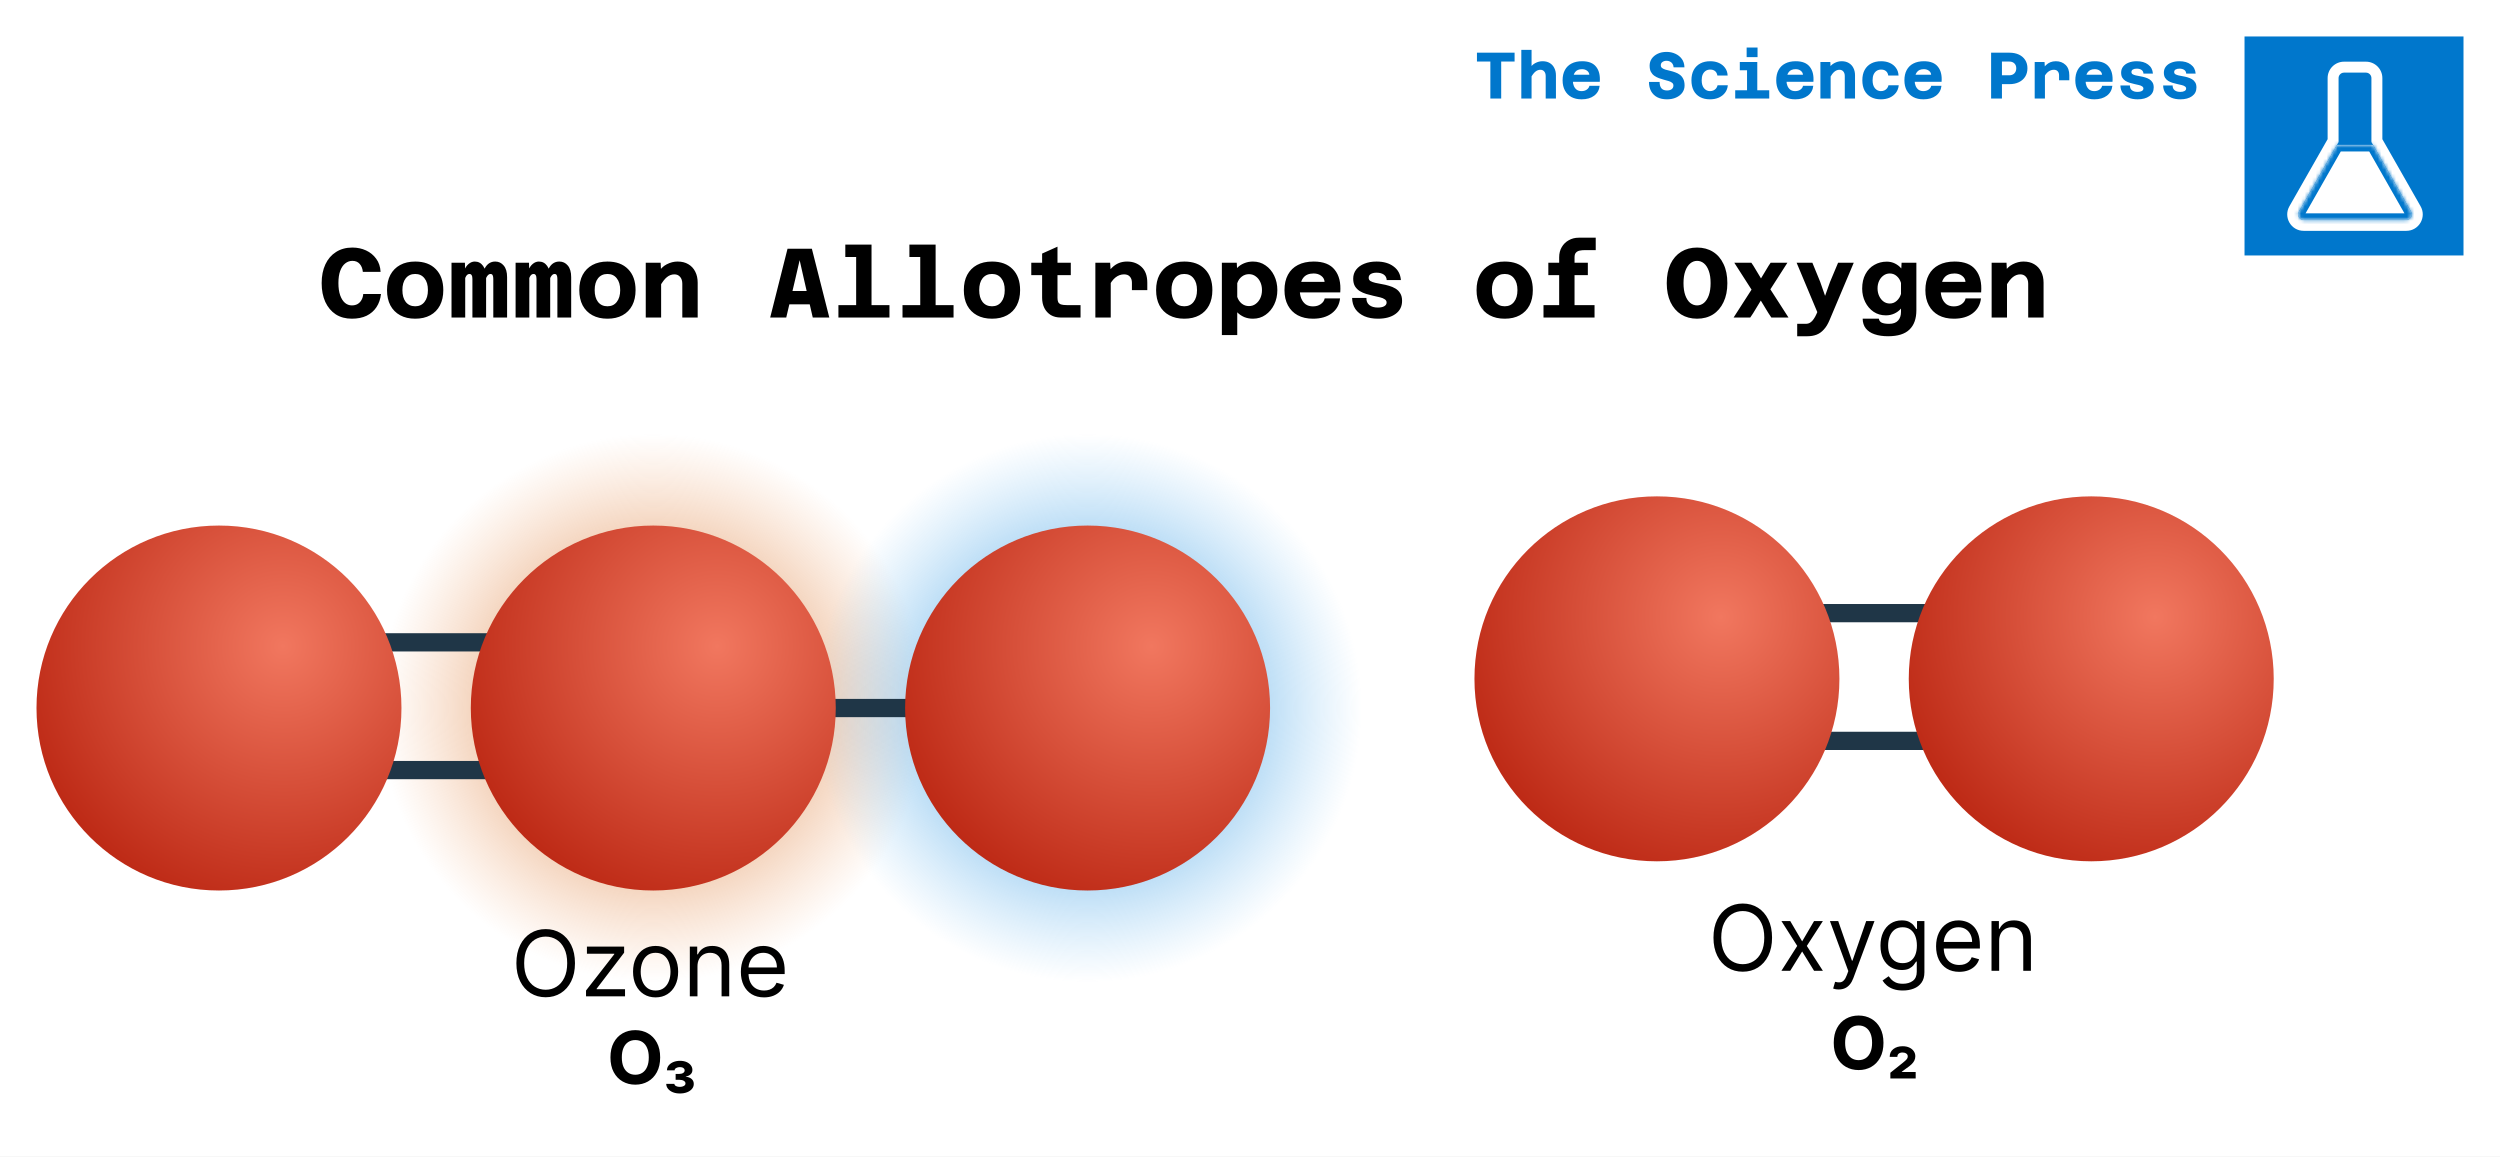 <svg width="685" height="317" viewBox="0 0 685 317" fill="none" xmlns="http://www.w3.org/2000/svg">
<rect x="0" y="0" width="685" height="317" fill="#808080" stroke="none"/>
<rect x="5" y="5" width="675" height="307" fill="white" stroke="white" stroke-width="10"/>
<path d="M425 168H602M425 203H602" stroke="#1F3647" stroke-width="5"/>
<circle cx="573" cy="186" r="50" fill="url(#paint0_radial_805_262)"/>
<circle cx="454" cy="186" r="50" fill="url(#paint1_radial_805_262)"/>
<path d="M485.543 256.909C485.543 258.827 485.196 260.484 484.504 261.881C483.811 263.277 482.862 264.355 481.654 265.112C480.447 265.87 479.068 266.249 477.517 266.249C475.966 266.249 474.587 265.87 473.38 265.112C472.173 264.355 471.223 263.277 470.53 261.881C469.838 260.484 469.491 258.827 469.491 256.909C469.491 254.991 469.838 253.334 470.53 251.938C471.223 250.541 472.173 249.464 473.38 248.706C474.587 247.948 475.966 247.57 477.517 247.57C479.068 247.57 480.447 247.948 481.654 248.706C482.862 249.464 483.811 250.541 484.504 251.938C485.196 253.334 485.543 254.991 485.543 256.909ZM483.412 256.909C483.412 255.335 483.149 254.006 482.622 252.923C482.101 251.84 481.394 251.02 480.5 250.464C479.612 249.907 478.618 249.629 477.517 249.629C476.416 249.629 475.419 249.907 474.525 250.464C473.637 251.02 472.93 251.84 472.403 252.923C471.883 254.006 471.622 255.335 471.622 256.909C471.622 258.483 471.883 259.812 472.403 260.895C472.93 261.978 473.637 262.798 474.525 263.354C475.419 263.911 476.416 264.189 477.517 264.189C478.618 264.189 479.612 263.911 480.5 263.354C481.394 262.798 482.101 261.978 482.622 260.895C483.149 259.812 483.412 258.483 483.412 256.909ZM490.523 252.364L493.79 257.939L497.057 252.364H499.472L495.069 259.182L499.472 266H497.057L493.79 260.709L490.523 266H488.108L492.441 259.182L488.108 252.364H490.523ZM503.811 271.114C503.456 271.114 503.139 271.084 502.861 271.025C502.583 270.972 502.391 270.918 502.284 270.865L502.817 269.018C503.326 269.149 503.775 269.196 504.166 269.161C504.557 269.125 504.903 268.95 505.205 268.637C505.513 268.329 505.794 267.829 506.048 267.136L506.439 266.071L501.396 252.364H503.669L507.433 263.23H507.575L511.339 252.364H513.612L507.824 267.989C507.563 268.693 507.241 269.276 506.856 269.738C506.471 270.205 506.025 270.551 505.516 270.776C505.012 271.001 504.444 271.114 503.811 271.114ZM521.394 271.398C520.381 271.398 519.511 271.268 518.783 271.007C518.055 270.753 517.449 270.415 516.964 269.995C516.484 269.581 516.102 269.137 515.818 268.663L517.487 267.491C517.677 267.74 517.916 268.024 518.206 268.344C518.496 268.669 518.893 268.95 519.396 269.187C519.905 269.43 520.571 269.551 521.394 269.551C522.494 269.551 523.403 269.285 524.119 268.752C524.835 268.219 525.193 267.385 525.193 266.249V263.479H525.016C524.862 263.727 524.643 264.035 524.359 264.402C524.081 264.763 523.678 265.086 523.151 265.37C522.631 265.648 521.926 265.787 521.038 265.787C519.938 265.787 518.949 265.527 518.073 265.006C517.203 264.485 516.514 263.727 516.005 262.733C515.502 261.739 515.25 260.531 515.25 259.111C515.25 257.714 515.496 256.498 515.987 255.462C516.478 254.42 517.162 253.615 518.038 253.047C518.914 252.473 519.926 252.186 521.074 252.186C521.962 252.186 522.666 252.334 523.187 252.63C523.714 252.92 524.116 253.251 524.394 253.624C524.678 253.991 524.897 254.293 525.051 254.53H525.264V252.364H527.288V266.391C527.288 267.562 527.022 268.515 526.489 269.249C525.963 269.989 525.252 270.531 524.359 270.874C523.471 271.223 522.483 271.398 521.394 271.398ZM521.323 263.905C522.163 263.905 522.873 263.712 523.453 263.328C524.033 262.943 524.474 262.39 524.776 261.668C525.078 260.946 525.229 260.081 525.229 259.075C525.229 258.093 525.081 257.226 524.785 256.474C524.489 255.722 524.051 255.134 523.471 254.707C522.891 254.281 522.175 254.068 521.323 254.068C520.435 254.068 519.695 254.293 519.103 254.743C518.517 255.193 518.076 255.796 517.78 256.554C517.49 257.312 517.345 258.152 517.345 259.075C517.345 260.022 517.493 260.86 517.789 261.588C518.091 262.31 518.535 262.878 519.121 263.292C519.713 263.701 520.447 263.905 521.323 263.905ZM536.841 266.284C535.527 266.284 534.394 265.994 533.441 265.414C532.494 264.828 531.763 264.011 531.248 262.964C530.739 261.91 530.484 260.685 530.484 259.288C530.484 257.892 530.739 256.661 531.248 255.595C531.763 254.524 532.479 253.689 533.396 253.092C534.32 252.488 535.397 252.186 536.628 252.186C537.338 252.186 538.04 252.304 538.732 252.541C539.424 252.778 540.055 253.163 540.623 253.695C541.191 254.222 541.644 254.92 541.981 255.79C542.319 256.661 542.487 257.732 542.487 259.004V259.892H531.976V258.081H540.357C540.357 257.312 540.203 256.625 539.895 256.021C539.593 255.418 539.161 254.941 538.599 254.592C538.042 254.243 537.386 254.068 536.628 254.068C535.793 254.068 535.071 254.275 534.462 254.69C533.858 255.098 533.393 255.631 533.068 256.288C532.742 256.945 532.58 257.649 532.58 258.401V259.608C532.58 260.638 532.757 261.511 533.112 262.227C533.473 262.937 533.973 263.479 534.613 263.852C535.252 264.219 535.995 264.402 536.841 264.402C537.391 264.402 537.889 264.325 538.332 264.171C538.782 264.011 539.17 263.775 539.495 263.461C539.821 263.141 540.073 262.745 540.25 262.271L542.274 262.839C542.061 263.526 541.703 264.13 541.2 264.651C540.697 265.165 540.075 265.568 539.336 265.858C538.596 266.142 537.764 266.284 536.841 266.284ZM547.77 257.797V266H545.674V252.364H547.699V254.494H547.876C548.196 253.802 548.681 253.246 549.332 252.825C549.983 252.399 550.824 252.186 551.853 252.186C552.777 252.186 553.585 252.375 554.277 252.754C554.97 253.127 555.508 253.695 555.893 254.459C556.278 255.216 556.47 256.175 556.47 257.335V266H554.375V257.477C554.375 256.406 554.097 255.571 553.54 254.974C552.984 254.37 552.22 254.068 551.25 254.068C550.581 254.068 549.983 254.213 549.456 254.503C548.936 254.793 548.524 255.216 548.222 255.773C547.921 256.329 547.77 257.004 547.77 257.797Z" fill="black"/>
<path d="M516.07 285.727C516.07 287.313 515.769 288.663 515.168 289.776C514.572 290.888 513.757 291.738 512.725 292.325C511.698 292.908 510.542 293.199 509.259 293.199C507.966 293.199 506.806 292.905 505.779 292.318C504.751 291.731 503.939 290.881 503.343 289.768C502.746 288.656 502.448 287.309 502.448 285.727C502.448 284.141 502.746 282.792 503.343 281.679C503.939 280.566 504.751 279.719 505.779 279.136C506.806 278.549 507.966 278.256 509.259 278.256C510.542 278.256 511.698 278.549 512.725 279.136C513.757 279.719 514.572 280.566 515.168 281.679C515.769 282.792 516.07 284.141 516.07 285.727ZM512.952 285.727C512.952 284.7 512.798 283.833 512.491 283.128C512.188 282.422 511.759 281.887 511.205 281.523C510.651 281.158 510.002 280.976 509.259 280.976C508.516 280.976 507.867 281.158 507.313 281.523C506.759 281.887 506.328 282.422 506.02 283.128C505.717 283.833 505.566 284.7 505.566 285.727C505.566 286.755 505.717 287.621 506.02 288.327C506.328 289.032 506.759 289.567 507.313 289.932C507.867 290.296 508.516 290.479 509.259 290.479C510.002 290.479 510.651 290.296 511.205 289.932C511.759 289.567 512.188 289.032 512.491 288.327C512.798 287.621 512.952 286.755 512.952 285.727ZM517.958 295.5V293.93L521.416 291.168C521.682 290.95 521.911 290.753 522.105 290.578C522.299 290.403 522.451 290.225 522.56 290.045C522.669 289.866 522.723 289.667 522.723 289.449C522.723 289.108 522.584 288.845 522.304 288.661C522.025 288.476 521.686 288.384 521.289 288.384C520.862 288.384 520.519 288.488 520.259 288.696C520.003 288.9 519.875 289.196 519.875 289.584H517.78C517.78 288.675 518.111 287.962 518.774 287.446C519.437 286.925 520.285 286.665 521.317 286.665C522.022 286.665 522.636 286.788 523.156 287.034C523.677 287.276 524.08 287.605 524.364 288.021C524.653 288.438 524.797 288.904 524.797 289.42C524.797 289.837 524.709 290.225 524.534 290.585C524.364 290.94 524.099 291.291 523.739 291.636C523.384 291.977 522.924 292.335 522.361 292.709L521.097 293.646V293.724H524.896V295.5H517.958Z" fill="black"/>
<circle cx="179" cy="194" r="75" fill="url(#paint2_radial_805_262)"/>
<circle cx="298" cy="194" r="75" fill="url(#paint3_radial_805_262)"/>
<path d="M31 176H208M31 211H208M208 194H252.5" stroke="#1F3647" stroke-width="5"/>
<circle cx="179" cy="194" r="50" fill="url(#paint4_radial_805_262)"/>
<circle cx="298" cy="194" r="50" fill="url(#paint5_radial_805_262)"/>
<circle cx="60" cy="194" r="50" fill="url(#paint6_radial_805_262)"/>
<path d="M157.543 263.909C157.543 265.827 157.196 267.484 156.504 268.881C155.811 270.277 154.862 271.355 153.654 272.112C152.447 272.87 151.068 273.249 149.517 273.249C147.966 273.249 146.587 272.87 145.38 272.112C144.173 271.355 143.223 270.277 142.53 268.881C141.838 267.484 141.491 265.827 141.491 263.909C141.491 261.991 141.838 260.334 142.53 258.938C143.223 257.541 144.173 256.464 145.38 255.706C146.587 254.948 147.966 254.57 149.517 254.57C151.068 254.57 152.447 254.948 153.654 255.706C154.862 256.464 155.811 257.541 156.504 258.938C157.196 260.334 157.543 261.991 157.543 263.909ZM155.412 263.909C155.412 262.335 155.149 261.006 154.622 259.923C154.101 258.84 153.394 258.02 152.5 257.464C151.612 256.907 150.618 256.629 149.517 256.629C148.416 256.629 147.419 256.907 146.525 257.464C145.637 258.02 144.93 258.84 144.403 259.923C143.883 261.006 143.622 262.335 143.622 263.909C143.622 265.483 143.883 266.812 144.403 267.895C144.93 268.978 145.637 269.798 146.525 270.354C147.419 270.911 148.416 271.189 149.517 271.189C150.618 271.189 151.612 270.911 152.5 270.354C153.394 269.798 154.101 268.978 154.622 267.895C155.149 266.812 155.412 265.483 155.412 263.909ZM160.57 273V271.402L168.311 261.459V261.317H160.819V259.364H171.01V261.033L163.482 270.905V271.047H171.259V273H160.57ZM179.635 273.284C178.404 273.284 177.324 272.991 176.395 272.405C175.471 271.819 174.749 271 174.229 269.946C173.714 268.893 173.456 267.661 173.456 266.253C173.456 264.832 173.714 263.592 174.229 262.533C174.749 261.474 175.471 260.651 176.395 260.065C177.324 259.479 178.404 259.186 179.635 259.186C180.866 259.186 181.943 259.479 182.867 260.065C183.796 260.651 184.518 261.474 185.033 262.533C185.554 263.592 185.814 264.832 185.814 266.253C185.814 267.661 185.554 268.893 185.033 269.946C184.518 271 183.796 271.819 182.867 272.405C181.943 272.991 180.866 273.284 179.635 273.284ZM179.635 271.402C180.57 271.402 181.34 271.162 181.943 270.683C182.547 270.203 182.994 269.573 183.284 268.792C183.574 268.011 183.719 267.164 183.719 266.253C183.719 265.341 183.574 264.492 183.284 263.705C182.994 262.918 182.547 262.281 181.943 261.796C181.34 261.311 180.57 261.068 179.635 261.068C178.7 261.068 177.931 261.311 177.327 261.796C176.723 262.281 176.276 262.918 175.986 263.705C175.696 264.492 175.551 265.341 175.551 266.253C175.551 267.164 175.696 268.011 175.986 268.792C176.276 269.573 176.723 270.203 177.327 270.683C177.931 271.162 178.7 271.402 179.635 271.402ZM191.108 264.797V273H189.012V259.364H191.036V261.494H191.214C191.534 260.802 192.019 260.246 192.67 259.825C193.321 259.399 194.161 259.186 195.191 259.186C196.115 259.186 196.922 259.375 197.615 259.754C198.307 260.127 198.846 260.695 199.231 261.459C199.615 262.216 199.808 263.175 199.808 264.335V273H197.713V264.477C197.713 263.406 197.434 262.571 196.878 261.974C196.322 261.37 195.558 261.068 194.588 261.068C193.919 261.068 193.321 261.213 192.794 261.503C192.273 261.793 191.862 262.216 191.56 262.773C191.258 263.329 191.108 264.004 191.108 264.797ZM209.354 273.284C208.04 273.284 206.906 272.994 205.953 272.414C205.007 271.828 204.276 271.011 203.761 269.964C203.252 268.91 202.997 267.685 202.997 266.288C202.997 264.892 203.252 263.661 203.761 262.595C204.276 261.524 204.992 260.689 205.909 260.092C206.832 259.488 207.91 259.186 209.141 259.186C209.851 259.186 210.552 259.304 211.245 259.541C211.937 259.778 212.567 260.163 213.136 260.695C213.704 261.222 214.157 261.92 214.494 262.79C214.831 263.661 215 264.732 215 266.004V266.892H204.489V265.081H212.869C212.869 264.312 212.715 263.625 212.408 263.021C212.106 262.418 211.674 261.941 211.112 261.592C210.555 261.243 209.898 261.068 209.141 261.068C208.306 261.068 207.584 261.275 206.974 261.69C206.371 262.098 205.906 262.631 205.581 263.288C205.255 263.945 205.092 264.649 205.092 265.401V266.608C205.092 267.638 205.27 268.511 205.625 269.227C205.986 269.937 206.486 270.479 207.125 270.852C207.765 271.219 208.507 271.402 209.354 271.402C209.904 271.402 210.401 271.325 210.845 271.171C211.295 271.011 211.683 270.775 212.008 270.461C212.334 270.141 212.585 269.745 212.763 269.271L214.787 269.839C214.574 270.526 214.216 271.13 213.713 271.651C213.21 272.165 212.588 272.568 211.848 272.858C211.109 273.142 210.277 273.284 209.354 273.284Z" fill="black"/>
<path d="M180.885 289.727C180.885 291.313 180.584 292.663 179.983 293.776C179.386 294.888 178.572 295.738 177.539 296.325C176.512 296.908 175.357 297.199 174.074 297.199C172.781 297.199 171.621 296.905 170.593 296.318C169.566 295.731 168.754 294.881 168.157 293.768C167.561 292.656 167.262 291.309 167.262 289.727C167.262 288.141 167.561 286.792 168.157 285.679C168.754 284.566 169.566 283.719 170.593 283.136C171.621 282.549 172.781 282.256 174.074 282.256C175.357 282.256 176.512 282.549 177.539 283.136C178.572 283.719 179.386 284.566 179.983 285.679C180.584 286.792 180.885 288.141 180.885 289.727ZM177.767 289.727C177.767 288.7 177.613 287.833 177.305 287.128C177.002 286.422 176.574 285.887 176.02 285.523C175.466 285.158 174.817 284.976 174.074 284.976C173.33 284.976 172.681 285.158 172.127 285.523C171.574 285.887 171.143 286.422 170.835 287.128C170.532 287.833 170.38 288.7 170.38 289.727C170.38 290.755 170.532 291.621 170.835 292.327C171.143 293.032 171.574 293.567 172.127 293.932C172.681 294.296 173.33 294.479 174.074 294.479C174.817 294.479 175.466 294.296 176.02 293.932C176.574 293.567 177.002 293.032 177.305 292.327C177.613 291.621 177.767 290.755 177.767 289.727ZM186.288 299.614C185.573 299.614 184.936 299.502 184.377 299.28C183.823 299.057 183.383 298.747 183.056 298.349C182.729 297.956 182.559 297.497 182.545 296.972H184.775C184.799 297.237 184.952 297.443 185.237 297.589C185.525 297.736 185.876 297.81 186.288 297.81C186.714 297.81 187.076 297.724 187.374 297.554C187.673 297.388 187.822 297.154 187.822 296.851C187.822 296.567 187.67 296.332 187.367 296.148C187.069 295.958 186.655 295.864 186.124 295.864H185.123V294.251H186.124C186.565 294.251 186.92 294.164 187.19 293.989C187.46 293.809 187.594 293.579 187.594 293.3C187.594 293.025 187.476 292.805 187.239 292.639C187.007 292.469 186.7 292.384 186.316 292.384C185.914 292.384 185.57 292.464 185.286 292.625C185.002 292.786 184.853 292.999 184.839 293.264H182.744C182.753 292.748 182.916 292.296 183.234 291.908C183.556 291.515 183.987 291.209 184.526 290.991C185.066 290.774 185.67 290.665 186.337 290.665C187.014 290.665 187.606 290.776 188.113 290.999C188.62 291.221 189.013 291.522 189.292 291.901C189.576 292.279 189.718 292.701 189.718 293.165C189.718 293.676 189.54 294.086 189.185 294.393C188.835 294.701 188.411 294.888 187.914 294.955V295.026C188.601 295.092 189.136 295.3 189.519 295.651C189.903 296.001 190.094 296.451 190.094 297C190.094 297.511 189.929 297.964 189.597 298.357C189.271 298.75 188.821 299.057 188.248 299.28C187.675 299.502 187.022 299.614 186.288 299.614Z" fill="black"/>
<g clip-path="url(#clip0_805_262)">
<path d="M675 10H615V70H675V10Z" fill="#0077CC"/>
<path d="M648.268 18.4C649.925 18.4 651.268 19.743 651.268 21.4V38.532L661.939 57.265C663.079 59.265 661.634 61.75 659.333 61.75H631.204C628.903 61.75 627.458 59.265 628.597 57.265L639.268 38.532V21.4C639.268 19.743 640.612 18.4 642.268 18.4H648.268Z" fill="#0077CC"/>
<path d="M651.268 38.532H649.768V38.929L649.965 39.275L651.268 38.532ZM639.268 38.532L640.572 39.275L640.768 38.929V38.532H639.268ZM648.268 18.4V19.9C649.097 19.9 649.768 20.572 649.768 21.4H651.268H652.768C652.768 18.915 650.754 16.9 648.268 16.9V18.4ZM651.268 21.4H649.768V38.532H651.268H652.768V21.4H651.268ZM651.268 38.532L649.965 39.275L660.636 58.008L661.939 57.265L663.243 56.523L652.572 37.79L651.268 38.532ZM661.939 57.265L660.636 58.008C661.206 59.008 660.483 60.25 659.333 60.25V61.75V63.25C662.785 63.25 664.952 59.523 663.243 56.523L661.939 57.265ZM659.333 61.75V60.25H631.204V61.75L631.204 63.25H659.333V61.75ZM631.204 61.75V60.25C630.053 60.25 629.331 59.007 629.901 58.008L628.597 57.265L627.294 56.523C625.585 59.523 627.752 63.25 631.204 63.25L631.204 61.75ZM628.597 57.265L629.901 58.008L640.572 39.275L639.268 38.532L637.965 37.79L627.294 56.523L628.597 57.265ZM639.268 38.532H640.768V21.4H639.268H637.768V38.532H639.268ZM639.268 21.4H640.768C640.768 20.572 641.44 19.9 642.268 19.9L642.268 18.4V16.9C639.783 16.9 637.768 18.915 637.768 21.4H639.268ZM642.268 18.4L642.268 19.9H648.268V18.4V16.9H642.268V18.4Z" fill="white"/>
<path d="M649.921 39.7C650.021 39.7 650.119 39.706 650.217 39.716L660.637 58.008C661.206 59.008 660.484 60.25 659.333 60.25H631.205C630.054 60.25 629.332 59.008 629.901 58.008L640.33 39.7H649.921Z" fill="white"/>
<mask id="mask0_805_262" style="mask-type:luminance" maskUnits="userSpaceOnUse" x="629" y="39" width="32" height="22">
<path d="M649.921 39.7C650.021 39.7 650.119 39.706 650.217 39.716L660.637 58.008C661.206 59.008 660.484 60.25 659.333 60.25H631.205C630.054 60.25 629.332 59.008 629.901 58.008L640.33 39.7H649.921Z" fill="white"/>
</mask>
<g mask="url(#mask0_805_262)">
<path d="M650.217 39.716L651.781 38.825L651.32 38.016L650.394 37.925L650.217 39.716ZM640.33 39.7V37.9H639.284L638.766 38.809L640.33 39.7ZM649.921 39.7V41.5C649.947 41.5 649.985 41.502 650.04 41.507L650.217 39.716L650.394 37.925C650.254 37.911 650.094 37.9 649.921 37.9V39.7ZM650.217 39.716L648.653 40.607L659.073 58.899L660.637 58.008L662.201 57.117L651.781 38.825L650.217 39.716ZM660.637 58.008L659.073 58.899C658.959 58.698 659.103 58.45 659.333 58.45L659.333 60.25V62.05C661.864 62.05 663.454 59.317 662.201 57.117L660.637 58.008ZM659.333 60.25L659.333 58.45H631.205V60.25L631.204 62.05H659.333V60.25ZM631.205 60.25V58.45C631.435 58.45 631.579 58.699 631.466 58.899L629.901 58.008L628.337 57.117C627.084 59.317 628.673 62.05 631.204 62.05L631.205 60.25ZM629.901 58.008L631.466 58.899L641.894 40.591L640.33 39.7L638.766 38.809L628.337 57.117L629.901 58.008ZM640.33 39.7V41.5H649.921V39.7V37.9H640.33V39.7Z" fill="#0077CC"/>
</g>
</g>
<path d="M408.356 27V16.866H404.684V14.436H414.998V16.866H411.326V27H408.356ZM423.519 27V20.844C423.519 20.316 423.387 19.896 423.123 19.584C422.859 19.272 422.511 19.116 422.079 19.116C421.587 19.116 421.131 19.284 420.711 19.62C420.303 19.944 419.871 20.508 419.415 21.312L419.019 18.954C419.475 18.162 420.027 17.604 420.675 17.28C421.323 16.944 421.983 16.776 422.655 16.776C423.423 16.776 424.077 16.938 424.617 17.262C425.169 17.586 425.589 18.042 425.877 18.63C426.177 19.206 426.327 19.884 426.327 20.664V27H423.519ZM416.841 27V13.662H419.649V27H416.841ZM433.354 27.216C432.274 27.216 431.344 27.006 430.564 26.586C429.796 26.166 429.202 25.566 428.782 24.786C428.362 24.006 428.152 23.076 428.152 21.996C428.152 20.904 428.362 19.968 428.782 19.188C429.202 18.408 429.808 17.814 430.6 17.406C431.404 16.986 432.37 16.776 433.498 16.776C435.262 16.776 436.54 17.28 437.332 18.288C438.136 19.284 438.472 20.658 438.34 22.41H430.384L430.402 20.484H435.478C435.442 20.028 435.238 19.662 434.866 19.386C434.494 19.098 434.032 18.954 433.48 18.954C432.616 18.954 431.98 19.224 431.572 19.764C431.164 20.304 430.96 21.09 430.96 22.122C430.96 22.638 431.05 23.112 431.23 23.544C431.41 23.976 431.674 24.324 432.022 24.588C432.382 24.84 432.826 24.966 433.354 24.966C433.918 24.966 434.392 24.828 434.776 24.552C435.172 24.276 435.412 23.928 435.496 23.508H438.304C438.184 24.648 437.68 25.554 436.792 26.226C435.916 26.886 434.77 27.216 433.354 27.216ZM456.75 27.216C455.718 27.216 454.83 27.024 454.086 26.64C453.354 26.244 452.79 25.692 452.394 24.984C452.01 24.264 451.818 23.418 451.818 22.446H454.734C454.734 23.202 454.896 23.784 455.22 24.192C455.556 24.588 456.066 24.786 456.75 24.786C457.29 24.786 457.716 24.672 458.028 24.444C458.352 24.204 458.514 23.868 458.514 23.436C458.514 23.112 458.394 22.86 458.154 22.68C457.926 22.488 457.614 22.332 457.218 22.212C456.834 22.08 456.408 21.96 455.94 21.852C455.484 21.732 455.022 21.588 454.554 21.42C454.098 21.252 453.672 21.03 453.276 20.754C452.892 20.478 452.58 20.118 452.34 19.674C452.112 19.23 451.998 18.666 451.998 17.982C451.998 17.274 452.19 16.638 452.574 16.074C452.97 15.51 453.516 15.06 454.212 14.724C454.908 14.388 455.724 14.22 456.66 14.22C457.512 14.22 458.304 14.388 459.036 14.724C459.768 15.048 460.362 15.522 460.818 16.146C461.274 16.77 461.514 17.538 461.538 18.45H458.568C458.544 18.042 458.436 17.706 458.244 17.442C458.064 17.178 457.83 16.98 457.542 16.848C457.266 16.716 456.972 16.65 456.66 16.65C456.216 16.65 455.838 16.758 455.526 16.974C455.214 17.178 455.058 17.484 455.058 17.892C455.058 18.204 455.172 18.45 455.4 18.63C455.64 18.81 455.952 18.96 456.336 19.08C456.732 19.188 457.158 19.296 457.614 19.404C458.082 19.512 458.544 19.65 459 19.818C459.468 19.974 459.894 20.196 460.278 20.484C460.674 20.772 460.986 21.156 461.214 21.636C461.454 22.104 461.574 22.704 461.574 23.436C461.574 24.168 461.364 24.822 460.944 25.398C460.536 25.962 459.966 26.406 459.234 26.73C458.514 27.054 457.686 27.216 456.75 27.216ZM468.529 27.216C467.473 27.216 466.561 27.006 465.793 26.586C465.037 26.166 464.455 25.566 464.047 24.786C463.651 24.006 463.453 23.076 463.453 21.996C463.453 20.892 463.663 19.95 464.083 19.17C464.515 18.39 465.115 17.796 465.883 17.388C466.651 16.98 467.557 16.776 468.601 16.776C469.513 16.776 470.317 16.938 471.013 17.262C471.721 17.586 472.279 18.042 472.687 18.63C473.107 19.206 473.335 19.896 473.371 20.7H470.563C470.467 20.148 470.251 19.74 469.915 19.476C469.591 19.2 469.153 19.062 468.601 19.062C468.145 19.062 467.737 19.176 467.377 19.404C467.029 19.632 466.753 19.962 466.549 20.394C466.357 20.826 466.261 21.36 466.261 21.996C466.261 22.944 466.477 23.676 466.909 24.192C467.353 24.708 467.893 24.966 468.529 24.966C468.901 24.966 469.225 24.9 469.501 24.768C469.789 24.636 470.029 24.45 470.221 24.21C470.413 23.958 470.545 23.676 470.617 23.364H473.425C473.353 24.144 473.101 24.822 472.669 25.398C472.237 25.974 471.667 26.424 470.959 26.748C470.251 27.06 469.441 27.216 468.529 27.216ZM478.688 27V16.992H481.496V27H478.688ZM475.448 27V24.732H484.772V27H475.448ZM476.708 19.26V16.992H480.092V19.26H476.708ZM478.58 15.66V13.032H481.568V15.66H478.58ZM491.889 27.216C490.809 27.216 489.879 27.006 489.099 26.586C488.331 26.166 487.737 25.566 487.317 24.786C486.897 24.006 486.687 23.076 486.687 21.996C486.687 20.904 486.897 19.968 487.317 19.188C487.737 18.408 488.343 17.814 489.135 17.406C489.939 16.986 490.905 16.776 492.033 16.776C493.797 16.776 495.075 17.28 495.867 18.288C496.671 19.284 497.007 20.658 496.875 22.41H488.919L488.937 20.484H494.013C493.977 20.028 493.773 19.662 493.401 19.386C493.029 19.098 492.567 18.954 492.015 18.954C491.151 18.954 490.515 19.224 490.107 19.764C489.699 20.304 489.495 21.09 489.495 22.122C489.495 22.638 489.585 23.112 489.765 23.544C489.945 23.976 490.209 24.324 490.557 24.588C490.917 24.84 491.361 24.966 491.889 24.966C492.453 24.966 492.927 24.828 493.311 24.552C493.707 24.276 493.947 23.928 494.031 23.508H496.839C496.719 24.648 496.215 25.554 495.327 26.226C494.451 26.886 493.305 27.216 491.889 27.216ZM505.468 27V20.826C505.468 20.31 505.336 19.896 505.072 19.584C504.808 19.272 504.46 19.116 504.028 19.116C503.536 19.116 503.08 19.284 502.66 19.62C502.252 19.944 501.82 20.508 501.364 21.312L500.968 18.936C501.424 18.156 501.976 17.604 502.624 17.28C503.272 16.944 503.932 16.776 504.604 16.776C505.372 16.776 506.026 16.938 506.566 17.262C507.118 17.586 507.538 18.036 507.826 18.612C508.126 19.188 508.276 19.866 508.276 20.646V27H505.468ZM498.79 27V16.992H501.508L501.598 18.774V27H498.79ZM515.357 27.216C514.301 27.216 513.389 27.006 512.621 26.586C511.865 26.166 511.283 25.566 510.875 24.786C510.479 24.006 510.281 23.076 510.281 21.996C510.281 20.892 510.491 19.95 510.911 19.17C511.343 18.39 511.943 17.796 512.711 17.388C513.479 16.98 514.385 16.776 515.429 16.776C516.341 16.776 517.145 16.938 517.841 17.262C518.549 17.586 519.107 18.042 519.515 18.63C519.935 19.206 520.163 19.896 520.199 20.7H517.391C517.295 20.148 517.079 19.74 516.743 19.476C516.419 19.2 515.981 19.062 515.429 19.062C514.973 19.062 514.565 19.176 514.205 19.404C513.857 19.632 513.581 19.962 513.377 20.394C513.185 20.826 513.089 21.36 513.089 21.996C513.089 22.944 513.305 23.676 513.737 24.192C514.181 24.708 514.721 24.966 515.357 24.966C515.729 24.966 516.053 24.9 516.329 24.768C516.617 24.636 516.857 24.45 517.049 24.21C517.241 23.958 517.373 23.676 517.445 23.364H520.253C520.181 24.144 519.929 24.822 519.497 25.398C519.065 25.974 518.495 26.424 517.787 26.748C517.079 27.06 516.269 27.216 515.357 27.216ZM527.01 27.216C525.93 27.216 525 27.006 524.22 26.586C523.452 26.166 522.858 25.566 522.438 24.786C522.018 24.006 521.808 23.076 521.808 21.996C521.808 20.904 522.018 19.968 522.438 19.188C522.858 18.408 523.464 17.814 524.256 17.406C525.06 16.986 526.026 16.776 527.154 16.776C528.918 16.776 530.196 17.28 530.988 18.288C531.792 19.284 532.128 20.658 531.996 22.41H524.04L524.058 20.484H529.134C529.098 20.028 528.894 19.662 528.522 19.386C528.15 19.098 527.688 18.954 527.136 18.954C526.272 18.954 525.636 19.224 525.228 19.764C524.82 20.304 524.616 21.09 524.616 22.122C524.616 22.638 524.706 23.112 524.886 23.544C525.066 23.976 525.33 24.324 525.678 24.588C526.038 24.84 526.482 24.966 527.01 24.966C527.574 24.966 528.048 24.828 528.432 24.552C528.828 24.276 529.068 23.928 529.152 23.508H531.96C531.84 24.648 531.336 25.554 530.448 26.226C529.572 26.886 528.426 27.216 527.01 27.216ZM547.688 23.058V20.628H550.55C551.126 20.628 551.588 20.454 551.936 20.106C552.284 19.746 552.458 19.278 552.458 18.702C552.458 18.15 552.284 17.706 551.936 17.37C551.588 17.034 551.126 16.866 550.55 16.866H547.688V14.436H550.568C551.564 14.436 552.434 14.61 553.178 14.958C553.922 15.306 554.498 15.804 554.906 16.452C555.314 17.088 555.518 17.838 555.518 18.702C555.518 19.578 555.314 20.346 554.906 21.006C554.498 21.654 553.922 22.158 553.178 22.518C552.446 22.878 551.576 23.058 550.568 23.058H547.688ZM545.564 27V14.436H548.534V27H545.564ZM564.183 21.996V20.646C564.183 20.19 564.063 19.824 563.823 19.548C563.583 19.26 563.223 19.116 562.743 19.116C562.203 19.116 561.693 19.296 561.213 19.656C560.733 20.016 560.277 20.64 559.845 21.528L559.557 19.17C559.869 18.642 560.211 18.204 560.583 17.856C560.955 17.496 561.363 17.226 561.807 17.046C562.263 16.866 562.761 16.776 563.301 16.776C564.369 16.776 565.251 17.106 565.947 17.766C566.643 18.414 566.991 19.374 566.991 20.646V21.996H564.183ZM557.505 27V16.992H560.205L560.313 18.792V27H557.505ZM573.838 27.216C572.758 27.216 571.828 27.006 571.048 26.586C570.28 26.166 569.686 25.566 569.266 24.786C568.846 24.006 568.636 23.076 568.636 21.996C568.636 20.904 568.846 19.968 569.266 19.188C569.686 18.408 570.292 17.814 571.084 17.406C571.888 16.986 572.854 16.776 573.982 16.776C575.746 16.776 577.024 17.28 577.816 18.288C578.62 19.284 578.956 20.658 578.824 22.41H570.868L570.886 20.484H575.962C575.926 20.028 575.722 19.662 575.35 19.386C574.978 19.098 574.516 18.954 573.964 18.954C573.1 18.954 572.464 19.224 572.056 19.764C571.648 20.304 571.444 21.09 571.444 22.122C571.444 22.638 571.534 23.112 571.714 23.544C571.894 23.976 572.158 24.324 572.506 24.588C572.866 24.84 573.31 24.966 573.838 24.966C574.402 24.966 574.876 24.828 575.26 24.552C575.656 24.276 575.896 23.928 575.98 23.508H578.788C578.668 24.648 578.164 25.554 577.276 26.226C576.4 26.886 575.254 27.216 573.838 27.216ZM585.707 27.216C584.771 27.216 583.949 27.066 583.241 26.766C582.533 26.454 581.981 26.016 581.585 25.452C581.201 24.876 581.003 24.198 580.991 23.418H583.601C583.577 23.97 583.751 24.402 584.123 24.714C584.507 25.026 585.029 25.182 585.689 25.182C586.169 25.182 586.553 25.104 586.841 24.948C587.141 24.78 587.291 24.552 587.291 24.264C587.291 24.012 587.177 23.814 586.949 23.67C586.733 23.514 586.445 23.394 586.085 23.31C585.725 23.214 585.329 23.124 584.897 23.04C584.465 22.944 584.027 22.83 583.583 22.698C583.151 22.566 582.755 22.392 582.395 22.176C582.035 21.948 581.741 21.654 581.513 21.294C581.297 20.922 581.189 20.46 581.189 19.908C581.189 19.272 581.369 18.72 581.729 18.252C582.089 17.784 582.587 17.424 583.223 17.172C583.871 16.908 584.615 16.776 585.455 16.776C586.739 16.776 587.777 17.076 588.569 17.676C589.373 18.264 589.817 19.092 589.901 20.16H587.309C587.285 19.716 587.105 19.38 586.769 19.152C586.433 18.924 586.001 18.81 585.473 18.81C585.029 18.81 584.675 18.888 584.411 19.044C584.147 19.2 584.015 19.434 584.015 19.746C584.015 19.998 584.123 20.196 584.339 20.34C584.567 20.472 584.861 20.58 585.221 20.664C585.581 20.748 585.977 20.826 586.409 20.898C586.853 20.97 587.291 21.072 587.723 21.204C588.155 21.324 588.551 21.492 588.911 21.708C589.271 21.924 589.559 22.212 589.775 22.572C590.003 22.932 590.117 23.394 590.117 23.958C590.117 24.978 589.715 25.776 588.911 26.352C588.119 26.928 587.051 27.216 585.707 27.216ZM597.415 27.216C596.479 27.216 595.657 27.066 594.949 26.766C594.241 26.454 593.689 26.016 593.293 25.452C592.909 24.876 592.711 24.198 592.699 23.418H595.309C595.285 23.97 595.459 24.402 595.831 24.714C596.215 25.026 596.737 25.182 597.397 25.182C597.877 25.182 598.261 25.104 598.549 24.948C598.849 24.78 598.999 24.552 598.999 24.264C598.999 24.012 598.885 23.814 598.657 23.67C598.441 23.514 598.153 23.394 597.793 23.31C597.433 23.214 597.037 23.124 596.604 23.04C596.173 22.944 595.735 22.83 595.291 22.698C594.859 22.566 594.463 22.392 594.103 22.176C593.743 21.948 593.449 21.654 593.221 21.294C593.005 20.922 592.897 20.46 592.897 19.908C592.897 19.272 593.077 18.72 593.437 18.252C593.797 17.784 594.295 17.424 594.931 17.172C595.579 16.908 596.323 16.776 597.163 16.776C598.447 16.776 599.485 17.076 600.277 17.676C601.081 18.264 601.525 19.092 601.609 20.16H599.017C598.993 19.716 598.813 19.38 598.477 19.152C598.141 18.924 597.709 18.81 597.181 18.81C596.737 18.81 596.383 18.888 596.119 19.044C595.855 19.2 595.723 19.434 595.723 19.746C595.723 19.998 595.831 20.196 596.047 20.34C596.275 20.472 596.569 20.58 596.929 20.664C597.289 20.748 597.685 20.826 598.117 20.898C598.561 20.97 598.999 21.072 599.431 21.204C599.863 21.324 600.259 21.492 600.619 21.708C600.979 21.924 601.267 22.212 601.482 22.572C601.711 22.932 601.825 23.394 601.825 23.958C601.825 24.978 601.423 25.776 600.619 26.352C599.827 26.928 598.759 27.216 597.415 27.216Z" fill="#0077CC"/>
<path d="M96.397 87.324C94.705 87.324 93.238 86.928 91.996 86.136C90.772 85.326 89.818 84.192 89.134 82.734C88.468 81.258 88.135 79.539 88.135 77.577C88.135 75.597 88.477 73.878 89.161 72.42C89.845 70.962 90.817 69.837 92.077 69.045C93.337 68.235 94.831 67.83 96.559 67.83C97.909 67.83 99.151 68.091 100.285 68.613C101.419 69.135 102.346 69.891 103.066 70.881C103.804 71.871 104.209 73.077 104.281 74.499H99.421C99.331 73.581 99.043 72.852 98.557 72.312C98.071 71.754 97.405 71.475 96.559 71.475C95.839 71.475 95.182 71.709 94.588 72.177C94.012 72.627 93.553 73.311 93.211 74.229C92.887 75.129 92.725 76.245 92.725 77.577C92.725 78.891 92.887 80.007 93.211 80.925C93.535 81.825 93.967 82.509 94.507 82.977C95.065 83.445 95.695 83.679 96.397 83.679C96.991 83.679 97.504 83.562 97.936 83.328C98.386 83.076 98.746 82.716 99.016 82.248C99.304 81.78 99.475 81.213 99.529 80.547H104.389C104.245 81.933 103.831 83.139 103.147 84.165C102.481 85.173 101.581 85.956 100.447 86.514C99.313 87.054 97.963 87.324 96.397 87.324ZM113.768 87.324C112.166 87.324 110.789 87.009 109.637 86.379C108.485 85.749 107.594 84.849 106.964 83.679C106.352 82.509 106.046 81.114 106.046 79.494C106.046 77.856 106.352 76.461 106.964 75.309C107.594 74.139 108.485 73.239 109.637 72.609C110.789 71.979 112.166 71.664 113.768 71.664C116.18 71.664 118.061 72.357 119.411 73.743C120.779 75.129 121.463 77.046 121.463 79.494C121.463 81.114 121.157 82.509 120.545 83.679C119.933 84.849 119.051 85.749 117.899 86.379C116.747 87.009 115.37 87.324 113.768 87.324ZM113.768 83.922C114.848 83.922 115.694 83.526 116.306 82.734C116.936 81.942 117.251 80.862 117.251 79.494C117.251 78.108 116.936 77.028 116.306 76.254C115.694 75.462 114.848 75.066 113.768 75.066C112.67 75.066 111.806 75.462 111.176 76.254C110.564 77.028 110.258 78.108 110.258 79.494C110.258 80.862 110.564 81.942 111.176 82.734C111.806 83.526 112.67 83.922 113.768 83.922ZM135.163 87V76.416C135.163 76.002 135.109 75.678 135.001 75.444C134.893 75.192 134.686 75.066 134.38 75.066C133.984 75.066 133.624 75.363 133.3 75.957C132.994 76.533 132.742 77.55 132.544 79.008L132.274 76.983C132.166 75.345 132.436 74.049 133.084 73.095C133.732 72.141 134.605 71.664 135.703 71.664C136.639 71.664 137.413 72.033 138.025 72.771C138.637 73.491 138.943 74.553 138.943 75.957V87H135.163ZM123.715 87V71.988H127.387L127.468 74.769V87H123.715ZM129.439 87V76.416C129.439 75.948 129.367 75.606 129.223 75.39C129.097 75.174 128.899 75.066 128.629 75.066C128.161 75.066 127.792 75.39 127.522 76.038C127.252 76.686 127.018 77.676 126.82 79.008L126.847 76.821C126.775 75.777 126.892 74.868 127.198 74.094C127.504 73.32 127.909 72.726 128.413 72.312C128.935 71.88 129.493 71.664 130.087 71.664C131.041 71.664 131.797 72.06 132.355 72.852C132.913 73.626 133.192 74.643 133.192 75.903V87H129.439ZM152.723 87V76.416C152.723 76.002 152.669 75.678 152.561 75.444C152.453 75.192 152.246 75.066 151.94 75.066C151.544 75.066 151.184 75.363 150.86 75.957C150.554 76.533 150.302 77.55 150.104 79.008L149.834 76.983C149.726 75.345 149.996 74.049 150.644 73.095C151.292 72.141 152.165 71.664 153.263 71.664C154.199 71.664 154.973 72.033 155.585 72.771C156.197 73.491 156.503 74.553 156.503 75.957V87H152.723ZM141.275 87V71.988H144.947L145.028 74.769V87H141.275ZM146.999 87V76.416C146.999 75.948 146.927 75.606 146.783 75.39C146.657 75.174 146.459 75.066 146.189 75.066C145.721 75.066 145.352 75.39 145.082 76.038C144.812 76.686 144.578 77.676 144.38 79.008L144.407 76.821C144.335 75.777 144.452 74.868 144.758 74.094C145.064 73.32 145.469 72.726 145.973 72.312C146.495 71.88 147.053 71.664 147.647 71.664C148.601 71.664 149.357 72.06 149.915 72.852C150.473 73.626 150.752 74.643 150.752 75.903V87H146.999ZM166.45 87.324C164.848 87.324 163.471 87.009 162.319 86.379C161.167 85.749 160.276 84.849 159.646 83.679C159.034 82.509 158.728 81.114 158.728 79.494C158.728 77.856 159.034 76.461 159.646 75.309C160.276 74.139 161.167 73.239 162.319 72.609C163.471 71.979 164.848 71.664 166.45 71.664C168.862 71.664 170.743 72.357 172.093 73.743C173.461 75.129 174.145 77.046 174.145 79.494C174.145 81.114 173.839 82.509 173.227 83.679C172.615 84.849 171.733 85.749 170.581 86.379C169.429 87.009 168.052 87.324 166.45 87.324ZM166.45 83.922C167.53 83.922 168.376 83.526 168.988 82.734C169.618 81.942 169.933 80.862 169.933 79.494C169.933 78.108 169.618 77.028 168.988 76.254C168.376 75.462 167.53 75.066 166.45 75.066C165.352 75.066 164.488 75.462 163.858 76.254C163.246 77.028 162.94 78.108 162.94 79.494C162.94 80.862 163.246 81.942 163.858 82.734C164.488 83.526 165.352 83.922 166.45 83.922ZM186.953 87V77.739C186.953 76.965 186.755 76.344 186.359 75.876C185.963 75.408 185.441 75.174 184.793 75.174C184.055 75.174 183.371 75.426 182.741 75.93C182.129 76.416 181.481 77.262 180.797 78.468L180.203 74.904C180.887 73.734 181.715 72.906 182.687 72.42C183.659 71.916 184.649 71.664 185.657 71.664C186.809 71.664 187.79 71.907 188.6 72.393C189.428 72.879 190.058 73.554 190.49 74.418C190.94 75.282 191.165 76.299 191.165 77.469V87H186.953ZM176.936 87V71.988H181.013L181.148 74.661V87H176.936ZM213.866 83.382V79.737H224.963V83.382H213.866ZM215.783 68.154H222.452L227.231 87H222.695L220.238 76.308L219.104 71.286L217.943 76.308L215.432 87H211.031L215.783 68.154ZM234.586 87V67.02H238.798V87H234.586ZM229.726 87V83.598H243.712V87H229.726ZM231.616 70.422V67.02H236.692V70.422H231.616ZM252.147 87V67.02H256.359V87H252.147ZM247.287 87V83.598H261.273V87H247.287ZM249.177 70.422V67.02H254.253V70.422H249.177ZM271.813 87.324C270.211 87.324 268.834 87.009 267.682 86.379C266.53 85.749 265.639 84.849 265.009 83.679C264.397 82.509 264.091 81.114 264.091 79.494C264.091 77.856 264.397 76.461 265.009 75.309C265.639 74.139 266.53 73.239 267.682 72.609C268.834 71.979 270.211 71.664 271.813 71.664C274.225 71.664 276.106 72.357 277.456 73.743C278.824 75.129 279.508 77.046 279.508 79.494C279.508 81.114 279.202 82.509 278.59 83.679C277.978 84.849 277.096 85.749 275.944 86.379C274.792 87.009 273.415 87.324 271.813 87.324ZM271.813 83.922C272.893 83.922 273.739 83.526 274.351 82.734C274.981 81.942 275.296 80.862 275.296 79.494C275.296 78.108 274.981 77.028 274.351 76.254C273.739 75.462 272.893 75.066 271.813 75.066C270.715 75.066 269.851 75.462 269.221 76.254C268.609 77.028 268.303 78.108 268.303 79.494C268.303 80.862 268.609 81.942 269.221 82.734C269.851 83.526 270.715 83.922 271.813 83.922ZM290.589 87C289.581 87 288.69 86.775 287.916 86.325C287.16 85.857 286.575 85.218 286.161 84.408C285.747 83.58 285.54 82.644 285.54 81.6V69.477L289.752 67.587V81.6C289.752 82.068 289.815 82.455 289.941 82.761C290.085 83.049 290.337 83.265 290.697 83.409C291.075 83.535 291.597 83.598 292.263 83.598H296.07V87H290.589ZM282.57 75.39V71.988H293.397V75.39H282.57ZM310.147 79.494V77.469C310.147 76.785 309.967 76.236 309.607 75.822C309.247 75.39 308.707 75.174 307.987 75.174C307.177 75.174 306.412 75.444 305.692 75.984C304.972 76.524 304.288 77.46 303.64 78.792L303.208 75.255C303.676 74.463 304.189 73.806 304.747 73.284C305.305 72.744 305.917 72.339 306.583 72.069C307.267 71.799 308.014 71.664 308.824 71.664C310.426 71.664 311.749 72.159 312.793 73.149C313.837 74.121 314.359 75.561 314.359 77.469V79.494H310.147ZM300.13 87V71.988H304.18L304.342 74.688V87H300.13ZM324.495 87.324C322.893 87.324 321.516 87.009 320.364 86.379C319.212 85.749 318.321 84.849 317.691 83.679C317.079 82.509 316.773 81.114 316.773 79.494C316.773 77.856 317.079 76.461 317.691 75.309C318.321 74.139 319.212 73.239 320.364 72.609C321.516 71.979 322.893 71.664 324.495 71.664C326.907 71.664 328.788 72.357 330.138 73.743C331.506 75.129 332.19 77.046 332.19 79.494C332.19 81.114 331.884 82.509 331.272 83.679C330.66 84.849 329.778 85.749 328.626 86.379C327.474 87.009 326.097 87.324 324.495 87.324ZM324.495 83.922C325.575 83.922 326.421 83.526 327.033 82.734C327.663 81.942 327.978 80.862 327.978 79.494C327.978 78.108 327.663 77.028 327.033 76.254C326.421 75.462 325.575 75.066 324.495 75.066C323.397 75.066 322.533 75.462 321.903 76.254C321.291 77.028 320.985 78.108 320.985 79.494C320.985 80.862 321.291 81.942 321.903 82.734C322.533 83.526 323.397 83.922 324.495 83.922ZM343.297 71.664C344.611 71.664 345.763 72.015 346.753 72.717C347.761 73.401 348.553 74.337 349.129 75.525C349.705 76.713 349.993 78.036 349.993 79.494C349.993 80.934 349.705 82.248 349.129 83.436C348.553 84.624 347.761 85.569 346.753 86.271C345.763 86.973 344.611 87.324 343.297 87.324C342.433 87.324 341.632 87.171 340.894 86.865C340.156 86.541 339.526 86.109 339.004 85.569V91.806H334.792V71.988H338.869L338.95 73.446C339.472 72.888 340.102 72.456 340.84 72.15C341.596 71.826 342.415 71.664 343.297 71.664ZM342.217 83.868C342.919 83.868 343.531 83.67 344.053 83.274C344.593 82.878 345.016 82.356 345.322 81.708C345.628 81.042 345.781 80.304 345.781 79.494C345.781 78.666 345.628 77.928 345.322 77.28C345.016 76.614 344.593 76.092 344.053 75.714C343.531 75.318 342.919 75.12 342.217 75.12C341.479 75.12 340.822 75.345 340.246 75.795C339.67 76.245 339.256 76.848 339.004 77.604V81.357C339.256 82.113 339.67 82.725 340.246 83.193C340.822 83.643 341.479 83.868 342.217 83.868ZM359.751 87.324C358.131 87.324 356.736 87.009 355.566 86.379C354.414 85.749 353.523 84.849 352.893 83.679C352.263 82.509 351.948 81.114 351.948 79.494C351.948 77.856 352.263 76.452 352.893 75.282C353.523 74.112 354.432 73.221 355.62 72.609C356.826 71.979 358.275 71.664 359.967 71.664C362.613 71.664 364.53 72.42 365.718 73.932C366.924 75.426 367.428 77.487 367.23 80.115H355.296L355.323 77.226H362.937C362.883 76.542 362.577 75.993 362.019 75.579C361.461 75.147 360.768 74.931 359.94 74.931C358.644 74.931 357.69 75.336 357.078 76.146C356.466 76.956 356.16 78.135 356.16 79.683C356.16 80.457 356.295 81.168 356.565 81.816C356.835 82.464 357.231 82.986 357.753 83.382C358.293 83.76 358.959 83.949 359.751 83.949C360.597 83.949 361.308 83.742 361.884 83.328C362.478 82.914 362.838 82.392 362.964 81.762H367.176C366.996 83.472 366.24 84.831 364.908 85.839C363.594 86.829 361.875 87.324 359.751 87.324ZM377.554 87.324C376.15 87.324 374.917 87.099 373.855 86.649C372.793 86.181 371.965 85.524 371.371 84.678C370.795 83.814 370.498 82.797 370.48 81.627H374.395C374.359 82.455 374.62 83.103 375.178 83.571C375.754 84.039 376.537 84.273 377.527 84.273C378.247 84.273 378.823 84.156 379.255 83.922C379.705 83.67 379.93 83.328 379.93 82.896C379.93 82.518 379.759 82.221 379.417 82.005C379.093 81.771 378.661 81.591 378.121 81.465C377.581 81.321 376.987 81.186 376.339 81.06C375.691 80.916 375.034 80.745 374.368 80.547C373.72 80.349 373.126 80.088 372.586 79.764C372.046 79.422 371.605 78.981 371.263 78.441C370.939 77.883 370.777 77.19 370.777 76.362C370.777 75.408 371.047 74.58 371.587 73.878C372.127 73.176 372.874 72.636 373.828 72.258C374.8 71.862 375.916 71.664 377.176 71.664C379.102 71.664 380.659 72.114 381.847 73.014C383.053 73.896 383.719 75.138 383.845 76.74H379.957C379.921 76.074 379.651 75.57 379.147 75.228C378.643 74.886 377.995 74.715 377.203 74.715C376.537 74.715 376.006 74.832 375.61 75.066C375.214 75.3 375.016 75.651 375.016 76.119C375.016 76.497 375.178 76.794 375.502 77.01C375.844 77.208 376.285 77.37 376.825 77.496C377.365 77.622 377.959 77.739 378.607 77.847C379.273 77.955 379.93 78.108 380.578 78.306C381.226 78.486 381.82 78.738 382.36 79.062C382.9 79.386 383.332 79.818 383.656 80.358C383.998 80.898 384.169 81.591 384.169 82.437C384.169 83.967 383.566 85.164 382.36 86.028C381.172 86.892 379.57 87.324 377.554 87.324ZM412.297 87.324C410.695 87.324 409.318 87.009 408.166 86.379C407.014 85.749 406.123 84.849 405.493 83.679C404.881 82.509 404.575 81.114 404.575 79.494C404.575 77.856 404.881 76.461 405.493 75.309C406.123 74.139 407.014 73.239 408.166 72.609C409.318 71.979 410.695 71.664 412.297 71.664C414.709 71.664 416.59 72.357 417.94 73.743C419.308 75.129 419.992 77.046 419.992 79.494C419.992 81.114 419.686 82.509 419.074 83.679C418.462 84.849 417.58 85.749 416.428 86.379C415.276 87.009 413.899 87.324 412.297 87.324ZM412.297 83.922C413.377 83.922 414.223 83.526 414.835 82.734C415.465 81.942 415.78 80.862 415.78 79.494C415.78 78.108 415.465 77.028 414.835 76.254C414.223 75.462 413.377 75.066 412.297 75.066C411.199 75.066 410.335 75.462 409.705 76.254C409.093 77.028 408.787 78.108 408.787 79.494C408.787 80.862 409.093 81.942 409.705 82.734C410.335 83.526 411.199 83.922 412.297 83.922ZM427.212 87V70.503C427.212 69.441 427.446 68.514 427.914 67.722C428.382 66.912 429.021 66.282 429.831 65.832C430.641 65.364 431.55 65.13 432.558 65.13H437.229V68.532H434.232C433.728 68.532 433.26 68.577 432.828 68.667C432.396 68.757 432.054 68.946 431.802 69.234C431.55 69.504 431.424 69.927 431.424 70.503V87H427.212ZM424.242 75.39V71.988H435.069V75.39H424.242ZM422.919 87V83.598H436.905V87H422.919ZM465.006 87.324C463.35 87.324 461.892 86.937 460.632 86.163C459.39 85.371 458.418 84.246 457.716 82.788C457.032 81.33 456.69 79.593 456.69 77.577C456.69 75.543 457.032 73.797 457.716 72.339C458.418 70.881 459.39 69.765 460.632 68.991C461.892 68.217 463.35 67.83 465.006 67.83C466.662 67.83 468.111 68.217 469.353 68.991C470.595 69.765 471.558 70.881 472.242 72.339C472.944 73.779 473.295 75.525 473.295 77.577C473.295 79.593 472.944 81.33 472.242 82.788C471.558 84.246 470.595 85.371 469.353 86.163C468.111 86.937 466.662 87.324 465.006 87.324ZM465.006 83.679C465.708 83.679 466.338 83.445 466.896 82.977C467.454 82.491 467.895 81.798 468.219 80.898C468.543 79.98 468.705 78.873 468.705 77.577C468.705 76.263 468.543 75.156 468.219 74.256C467.895 73.338 467.454 72.645 466.896 72.177C466.338 71.709 465.708 71.475 465.006 71.475C464.304 71.475 463.665 71.718 463.089 72.204C462.531 72.672 462.09 73.365 461.766 74.283C461.442 75.183 461.28 76.281 461.28 77.577C461.28 78.873 461.442 79.98 461.766 80.898C462.09 81.798 462.531 82.491 463.089 82.977C463.665 83.445 464.304 83.679 465.006 83.679ZM485.078 79.278L490.046 87H485.348L484.538 85.785L482.459 82.356L480.38 85.785L479.57 87H475.007L479.921 79.359L475.196 71.988H479.867L480.434 72.825L482.513 76.281L484.592 72.825L485.159 71.988H489.749L485.078 79.278ZM498.723 77.199L500.073 81.06L501.45 77.199L503.637 71.988H507.93L501.288 87.729C500.838 88.809 500.316 89.664 499.722 90.294C499.146 90.942 498.489 91.41 497.751 91.698C497.013 91.986 496.167 92.13 495.213 92.13H492.432V88.728H494.754C495.258 88.728 495.681 88.611 496.023 88.377C496.383 88.143 496.689 87.828 496.941 87.432C497.211 87.054 497.454 86.622 497.67 86.136L497.94 85.515L492.27 71.988H496.59L498.723 77.199ZM520.955 73.554L521.036 71.988H525.086V85.002C525.086 87.324 524.456 89.088 523.196 90.294C521.954 91.518 520.001 92.13 517.337 92.13C515.915 92.13 514.682 91.95 513.638 91.59C512.612 91.248 511.811 90.717 511.235 89.997C510.677 89.295 510.389 88.404 510.371 87.324H514.799C514.889 87.828 515.15 88.188 515.582 88.404C516.032 88.62 516.707 88.728 517.607 88.728C518.723 88.728 519.542 88.431 520.064 87.837C520.604 87.261 520.874 86.46 520.874 85.434V84.543C520.37 85.137 519.758 85.596 519.038 85.92C518.336 86.244 517.562 86.406 516.716 86.406C515.456 86.406 514.34 86.082 513.368 85.434C512.396 84.768 511.631 83.877 511.073 82.761C510.515 81.645 510.236 80.421 510.236 79.089C510.236 77.541 510.533 76.218 511.127 75.12C511.721 74.004 512.531 73.158 513.557 72.582C514.583 71.988 515.726 71.691 516.986 71.691C517.796 71.691 518.543 71.862 519.227 72.204C519.911 72.546 520.487 72.996 520.955 73.554ZM517.796 83.166C518.516 83.166 519.146 82.923 519.686 82.437C520.244 81.951 520.64 81.321 520.874 80.547V77.523C520.64 76.731 520.244 76.101 519.686 75.633C519.146 75.165 518.516 74.931 517.796 74.931C517.148 74.931 516.572 75.12 516.068 75.498C515.564 75.858 515.168 76.344 514.88 76.956C514.592 77.568 514.448 78.252 514.448 79.008C514.448 79.764 514.592 80.457 514.88 81.087C515.168 81.717 515.564 82.221 516.068 82.599C516.572 82.977 517.148 83.166 517.796 83.166ZM535.356 87.324C533.736 87.324 532.341 87.009 531.171 86.379C530.019 85.749 529.128 84.849 528.498 83.679C527.868 82.509 527.553 81.114 527.553 79.494C527.553 77.856 527.868 76.452 528.498 75.282C529.128 74.112 530.037 73.221 531.225 72.609C532.431 71.979 533.88 71.664 535.572 71.664C538.218 71.664 540.135 72.42 541.323 73.932C542.529 75.426 543.033 77.487 542.835 80.115H530.901L530.928 77.226H538.542C538.488 76.542 538.182 75.993 537.624 75.579C537.066 75.147 536.373 74.931 535.545 74.931C534.249 74.931 533.295 75.336 532.683 76.146C532.071 76.956 531.765 78.135 531.765 79.683C531.765 80.457 531.9 81.168 532.17 81.816C532.44 82.464 532.836 82.986 533.358 83.382C533.898 83.76 534.564 83.949 535.356 83.949C536.202 83.949 536.913 83.742 537.489 83.328C538.083 82.914 538.443 82.392 538.569 81.762H542.781C542.601 83.472 541.845 84.831 540.513 85.839C539.199 86.829 537.48 87.324 535.356 87.324ZM555.725 87V77.739C555.725 76.965 555.527 76.344 555.131 75.876C554.735 75.408 554.213 75.174 553.565 75.174C552.827 75.174 552.143 75.426 551.513 75.93C550.901 76.416 550.253 77.262 549.569 78.468L548.975 74.904C549.659 73.734 550.487 72.906 551.459 72.42C552.431 71.916 553.421 71.664 554.429 71.664C555.581 71.664 556.562 71.907 557.372 72.393C558.2 72.879 558.83 73.554 559.262 74.418C559.712 75.282 559.937 76.299 559.937 77.469V87H555.725ZM545.708 87V71.988H549.785L549.92 74.661V87H545.708Z" fill="black"/>
<defs>
<radialGradient id="paint0_radial_805_262" cx="0" cy="0" r="1" gradientUnits="userSpaceOnUse" gradientTransform="translate(590.5 169) rotate(136.081) scale(74.967)">
<stop stop-color="#F1775F"/>
<stop offset="1" stop-color="#BD2915"/>
</radialGradient>
<radialGradient id="paint1_radial_805_262" cx="0" cy="0" r="1" gradientUnits="userSpaceOnUse" gradientTransform="translate(471.5 169) rotate(136.081) scale(74.967)">
<stop stop-color="#F1775F"/>
<stop offset="1" stop-color="#BD2915"/>
</radialGradient>
<radialGradient id="paint2_radial_805_262" cx="0" cy="0" r="1" gradientUnits="userSpaceOnUse" gradientTransform="translate(179 194) rotate(90) scale(75)">
<stop stop-color="#BD5B15"/>
<stop offset="1" stop-color="#F19C5F" stop-opacity="0"/>
</radialGradient>
<radialGradient id="paint3_radial_805_262" cx="0" cy="0" r="1" gradientUnits="userSpaceOnUse" gradientTransform="translate(298 194) rotate(90) scale(75)">
<stop stop-color="#0077CC"/>
<stop offset="1" stop-color="#5FB4F1" stop-opacity="0"/>
</radialGradient>
<radialGradient id="paint4_radial_805_262" cx="0" cy="0" r="1" gradientUnits="userSpaceOnUse" gradientTransform="translate(196.5 177) rotate(136.081) scale(74.967)">
<stop stop-color="#F1775F"/>
<stop offset="1" stop-color="#BD2915"/>
</radialGradient>
<radialGradient id="paint5_radial_805_262" cx="0" cy="0" r="1" gradientUnits="userSpaceOnUse" gradientTransform="translate(315.5 177) rotate(136.081) scale(74.967)">
<stop stop-color="#F1775F"/>
<stop offset="1" stop-color="#BD2915"/>
</radialGradient>
<radialGradient id="paint6_radial_805_262" cx="0" cy="0" r="1" gradientUnits="userSpaceOnUse" gradientTransform="translate(77.5 177) rotate(136.081) scale(74.967)">
<stop stop-color="#F1775F"/>
<stop offset="1" stop-color="#BD2915"/>
</radialGradient>
<clipPath id="clip0_805_262">
<rect width="60" height="60" fill="white" transform="translate(615 10)"/>
</clipPath>
</defs>
</svg>
